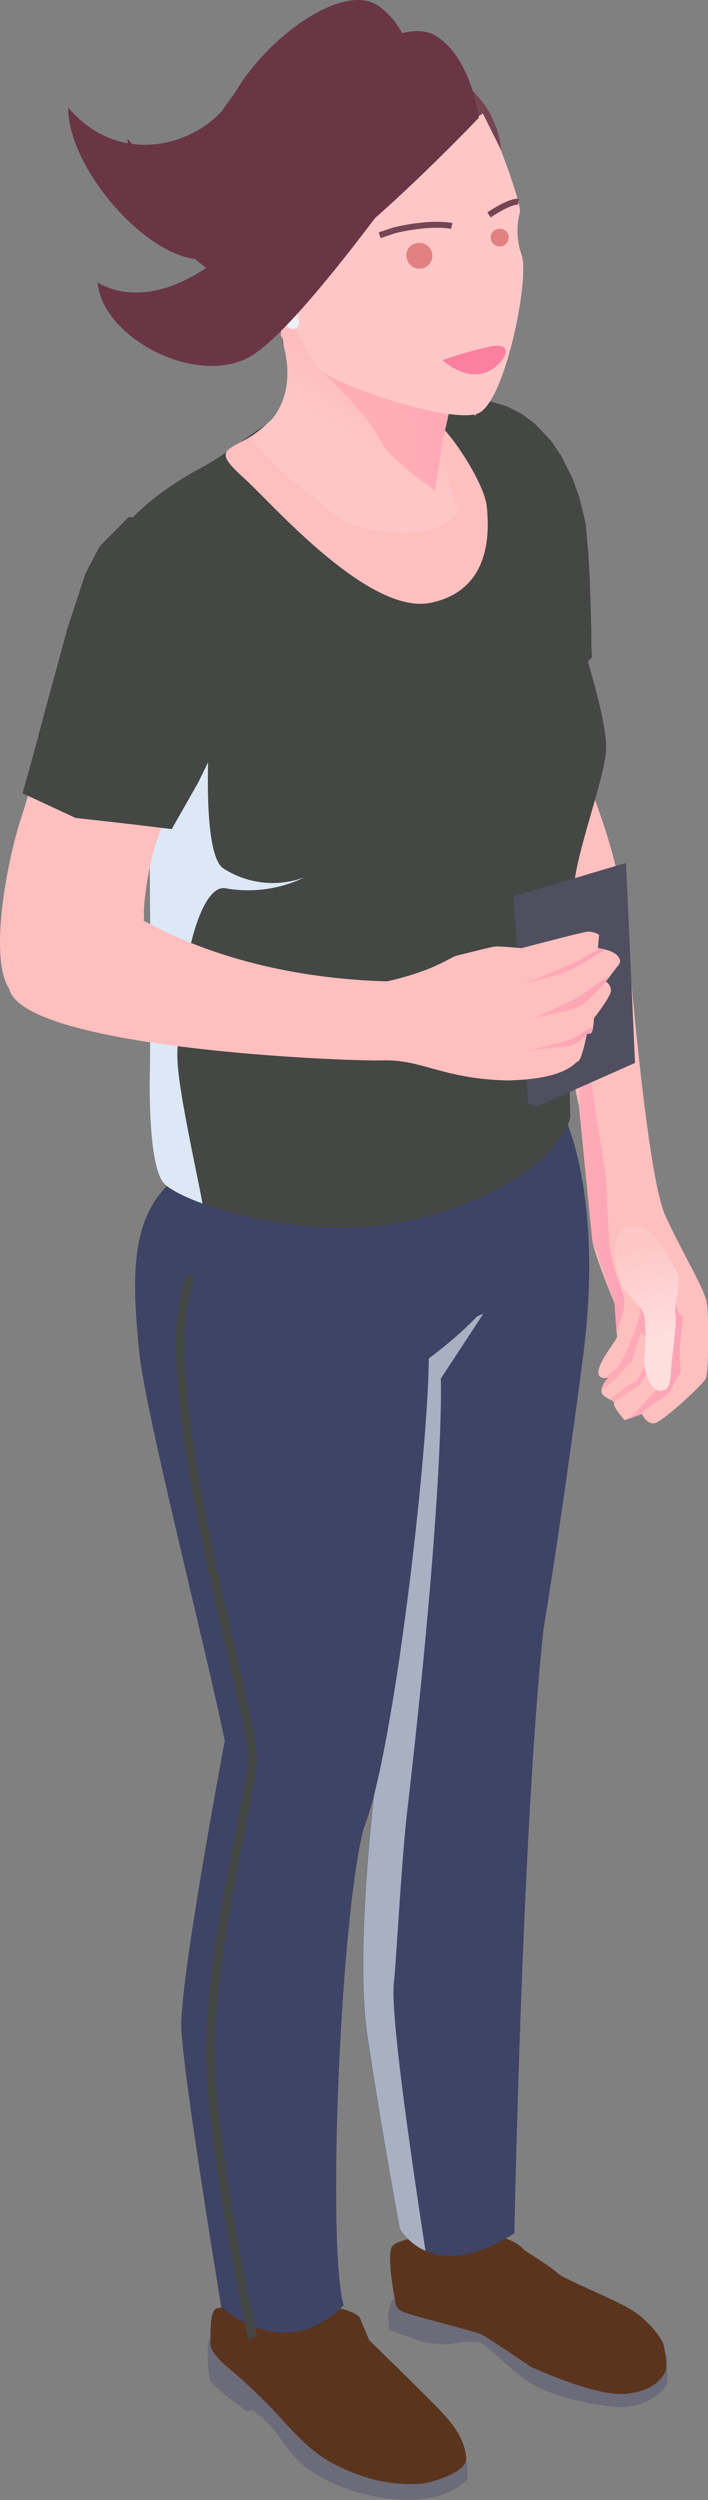 <svg xmlns="http://www.w3.org/2000/svg" xmlns:xlink="http://www.w3.org/1999/xlink" viewBox="0 0 120.19 424.36"><rect x="0" y="0" width="120.19" height="424.36" fill="#808080" stroke="none"/><defs><style>.cls-1{isolation:isolate;}.cls-2{fill:#febfbf;}.cls-3{fill:url(#Áåçûìÿííûé_ãðàäèåíò_3);}.cls-4{fill:url(#Áåçûìÿííûé_ãðàäèåíò_3-2);}.cls-5{fill:url(#Áåçûìÿííûé_ãðàäèåíò_55);}.cls-6{fill:#6c6b79;}.cls-7{fill:#5b341e;}.cls-8{fill:#3d4466;}.cls-9{fill:#a8b0c2;}.cls-13,.cls-9{mix-blend-mode:multiply;}.cls-10{fill:#444744;}.cls-11{fill:url(#Áåçûìÿííûé_ãðàäèåíò_45);}.cls-12{fill:url(#Áåçûìÿííûé_ãðàäèåíò_3-3);}.cls-13{fill:#dde8f6;}.cls-14{fill:#fec7c7;}.cls-15{fill:url(#Áåçûìÿííûé_ãðàäèåíò_35);}.cls-16{fill:url(#Áåçûìÿííûé_ãðàäèåíò_2);}.cls-17{fill:#754554;}.cls-18{fill:#e38181;}.cls-19{fill:#fb7f9e;}.cls-20{fill:url(#Áåçûìÿííûé_ãðàäèåíò_43);}.cls-21{fill:#eff0f5;}.cls-22{fill:url(#Áåçûìÿííûé_ãðàäèåíò_3-4);}.cls-23{fill:#6a3646;}.cls-24{fill:#504f60;}.cls-25{fill:url(#Áåçûìÿííûé_ãðàäèåíò_3-5);}.cls-26{fill:url(#Áåçûìÿííûé_ãðàäèåíò_3-6);}.cls-27{fill:url(#Áåçûìÿííûé_ãðàäèåíò_3-7);}</style><linearGradient id="Áåçûìÿííûé_ãðàäèåíò_3" x1="1031.02" y1="235.97" x2="1044.92" y2="235.97" gradientTransform="matrix(-1, 0, 0, 1, 1387, 0)" gradientUnits="userSpaceOnUse"><stop offset="0.12" stop-color="#fca4b5"/><stop offset="0.99" stop-color="#ffadb7"/></linearGradient><linearGradient id="Áåçûìÿííûé_ãðàäèåíò_3-2" x1="1041.06" y1="204.59" x2="1048.72" y2="204.59" xlink:href="#Áåçûìÿííûé_ãðàäèåíò_3"/><linearGradient id="Áåçûìÿííûé_ãðàäèåíò_55" x1="1038.57" y1="216.35" x2="1034.54" y2="233.64" gradientTransform="matrix(-1, 0, 0, 1, 1387, 0)" gradientUnits="userSpaceOnUse"><stop offset="0.12" stop-color="#fec7c7"/><stop offset="1" stop-color="#ffdede"/></linearGradient><linearGradient id="Áåçûìÿííûé_ãðàäèåíò_45" x1="2363.42" y1="57.31" x2="2344.78" y2="32.01" gradientTransform="matrix(-0.99, 0.1, 0.1, 0.99, 2633.74, -206.27)" gradientUnits="userSpaceOnUse"><stop offset="0.12" stop-color="#fec7c7"/><stop offset="0.97" stop-color="#ffadb7"/></linearGradient><linearGradient id="Áåçûìÿííûé_ãðàäèåíò_3-3" x1="2333.61" y1="51.73" x2="2355.15" y2="51.73" gradientTransform="matrix(-0.99, 0.1, 0.1, 0.99, 2633.74, -206.27)" xlink:href="#Áåçûìÿííûé_ãðàäèåíò_3"/><linearGradient id="Áåçûìÿííûé_ãðàäèåíò_35" x1="2325.59" y1="26.66" x2="2321.78" y2="27.09" gradientTransform="matrix(-0.99, 0.1, 0.1, 0.99, 2633.74, -206.27)" gradientUnits="userSpaceOnUse"><stop offset="0.12" stop-color="#fec7c7"/><stop offset="0.99" stop-color="#ffdbdb"/></linearGradient><linearGradient id="Áåçûìÿííûé_ãðàäèåíò_2" x1="2321.1" y1="26.73" x2="2327.18" y2="26.73" gradientTransform="matrix(-0.99, 0.1, 0.1, 0.99, 2633.74, -206.27)" gradientUnits="userSpaceOnUse"><stop offset="0.19" stop-color="#ffdcdc"/><stop offset="0.9" stop-color="#fec7c7"/></linearGradient><linearGradient id="Áåçûìÿííûé_ãðàäèåíò_43" x1="2357.97" y1="25.36" x2="2367.86" y2="25.36" gradientTransform="matrix(-0.99, 0.1, 0.1, 0.99, 2633.74, -206.27)" gradientUnits="userSpaceOnUse"><stop offset="0.12" stop-color="#feb9b8"/><stop offset="1" stop-color="#ffdede"/></linearGradient><linearGradient id="Áåçûìÿííûé_ãðàäèåíò_3-4" x1="2359.56" y1="24.69" x2="2366.43" y2="24.69" gradientTransform="matrix(-0.99, 0.1, 0.1, 0.99, 2633.74, -206.27)" xlink:href="#Áåçûìÿííûé_ãðàäèåíò_3"/><linearGradient id="Áåçûìÿííûé_ãðàäèåíò_3-5" x1="1044.22" y1="170.77" x2="1058.08" y2="170.77" xlink:href="#Áåçûìÿííûé_ãðàäèåíò_3"/><linearGradient id="Áåçûìÿííûé_ãðàäèåíò_3-6" x1="1043.7" y1="176.06" x2="1056.48" y2="176.06" xlink:href="#Áåçûìÿííûé_ãðàäèåíò_3"/><linearGradient id="Áåçûìÿííûé_ãðàäèåíò_3-7" x1="1046.32" y1="183.14" x2="1057.5" y2="183.14" xlink:href="#Áåçûìÿííûé_ãðàäèåíò_3"/></defs><g class="cls-1"><g id="Layer_5" data-name="Layer 5"><path class="cls-2" d="M338.27,92.89c1.61,6.55,1.06,43.09,2.4,48.68s-14.69-10.25-15-36.18c-.21-16.17-15.7-28-12.69-28.9C325.81,72.76,335.09,79.86,338.27,92.89Z" transform="translate(-239.97 -6.78)"/><path class="cls-2" d="M343.35,240.6a3.93,3.93,0,0,0-1.28,2.28s0,0,0,.07c0,.63.76,1,1.36,1.35.4.21.73.37.77.54a.15.15,0,0,1,0,.15.05.05,0,0,0,0,0l0,.09c-.07.68,1.81,2.77,1.81,2.77l.94-.33h0l2-.71s.8,1.76,2.11,1.57,8.13-6.46,8.7-7.56.51-10.4.24-12.7-4.31-8.89-7.09-15-5.43-35.57-6.55-48.17-5.64-22.45-5.65-23.38-2.52-1.63-2.52-1.63-7.2,0-8.23,5.18,9.88,57.19,9.88,57.19.58,13.13.72,15.09S344.29,228,344.29,228s.35,5.26.45,5.64-2.58,3.49-3.12,5.53c-.32,1.24.38,1.52,1,1.55A2.77,2.77,0,0,0,343.35,240.6Z" transform="translate(-239.97 -6.78)"/><path class="cls-3" d="M343.86,244.11l-.43.19c.4.21.73.37.77.54l.06-.21,4.28-2.73,2.73-4.29.84,4.22-2.5,2.82-2.74,2.91,2-.71c-.16-.28,2.75-2.33,3.24-2.56s1.81-1.3,1.91-1.88a16.94,16.94,0,0,1,1.51-2.76,32.37,32.37,0,0,1-.12-4.59c.16-1.63.53-4.83.53-4.83l-.43-.24c-.43-.24-1.66-3.94-1.61-4.41l-5.94-1.2.77,5.13s-.58,2-.94,3-1.86,4.53-1.86,4.53l-1.26,2-2.1,1.6a2.77,2.77,0,0,0,.74-.07,3.93,3.93,0,0,0-1.28,2.28L344.3,241l2.95-3.22,1.52-4.72,1.52,1.09-.42,3.38-1.71,3.64-1.63.77Z" transform="translate(-239.97 -6.78)"/><path class="cls-4" d="M344.64,232.7s2.1-4.13,1-6.49a45.45,45.45,0,0,1-2.2-7.76l-.66-12.34S339,183,338.63,177.37s-.35,17.52-.35,17.52l2.24,22.51L344.29,228Z" transform="translate(-239.97 -6.78)"/><path class="cls-5" d="M344.35,219.63s.16,4.35,1.88,6.33,2.95,3.11,3.13,4.18a32.3,32.3,0,0,1,0,7c-.31,2.73,1.31,5.82,2.68,5.72s1.64-.65,1.87-3.67,1-7.93.7-9.27,1.11-5.76.37-7.17-3.69-7.1-6-7.46S344.31,214.4,344.35,219.63Z" transform="translate(-239.97 -6.78)"/><path class="cls-6" d="M351.8,405.29s1.3.66,1.37,1.63.1,3.61.09,4.24-1.65,3.06-5.68,4-13.82-1.65-17.12-3.58-7.8-6.83-9.17-7.2-5.46.38-5.46.38l-3.69-.31-6.07-2.15s-.79-4.07.87-5.36S351.8,405.29,351.8,405.29Z" transform="translate(-239.97 -6.78)"/><path class="cls-7" d="M329,388.76s4.79,3,5.65,3.9,9.52,4.37,12.52,6.21,5.27,5,5.47,6,.65,3.37.3,4.36-1.92,3.59-7.1,3.91-15.75-4.6-15.75-4.6-7.31-5-8.39-5.5-10.62-2.92-12.08-3.41-2.28-.69-2.5-1.85-1.44-7.54-.67-9.55S324.73,383.6,329,388.76Z" transform="translate(-239.97 -6.78)"/><path class="cls-6" d="M317.3,421.48s1.42,0,1.75,1.91a25,25,0,0,1,.3,4.14s-1.77,2.71-7.71,3.45-13.2-1.44-16.93-3.55-5.06-3.83-7.31-6.94a19.11,19.11,0,0,0-4.57-4.61l-.94.25s-5.33-3.87-6.2-5.21c-.46-1.12-.79-6.85,0-7.37S317.3,421.48,317.3,421.48Z" transform="translate(-239.97 -6.78)"/><path class="cls-7" d="M301,400.09l1.65,3.94s9.71,9.43,12.34,12.24,4,5.28,4.1,7.83-6.5,4.2-7.5,4.27a25.26,25.26,0,0,1-11-1.6c-5.64-2.1-8-4.12-12.49-9a92,92,0,0,0-9-8.75c-1.39-1.13-3.41-2.92-3.39-4.38s-.2-5.54,1-6S297.21,396.47,301,400.09Z" transform="translate(-239.97 -6.78)"/><path class="cls-8" d="M307.87,385.1a9.52,9.52,0,0,0,4.33,3.75c3.09,1.37,8,1.59,15.09-3,0,0,1.69-88.79,6.62-114.81l-21.23,37.44-8.91.32h0s-3.67,28.55-1.47,43.54S307.87,385.1,307.87,385.1Z" transform="translate(-239.97 -6.78)"/><path class="cls-8" d="M303.37,307.78a8.48,8.48,0,0,0,.39,1h0c1.32,2.78,4.17,4.43,7.46,5.16,6.48,1.44,14.64-.76,16-5.1.09-.26.18-.58.29-.93,2.56-8.51,8-44.32,11.45-70.93,3.58-27.73-3.34-41-3.34-41l-33.86,6.15s-.29,16.35-.41,35.95C301.28,265,301.65,302.37,303.37,307.78Z" transform="translate(-239.97 -6.78)"/><path class="cls-9" d="M307.87,385.1a9.52,9.52,0,0,0,4.33,3.75c-2.28-14.85-6-40.24-5.37-45.46.4-3.51,1.29-20.7,2.25-29,6.49-56.17,5.72-73.6,5.72-73.6l7.22-11-20.61,8.29c-.13,26.86.24,64.27,2,69.68a8.48,8.48,0,0,0,.39,1s-3.67,28.55-1.47,43.54S307.87,385.1,307.87,385.1Z" transform="translate(-239.97 -6.78)"/><path class="cls-8" d="M322.74,213.6l4.74,5.55s.41,6.85-14.72,18.23c-.09,16.06-6,67.38-11,79.61s-20.41,2.73-23-11.48-14.21-58.76-15.21-69.72-1.86-22.12,5.73-28.58S322.74,213.6,322.74,213.6Z" transform="translate(-239.97 -6.78)"/><path class="cls-8" d="M298.31,398.09c-2.84-9.95-.64-65.33,3.42-81.1-21-12.19-23.63-14.56-23.63-14.56s-7.65,40.57-7.35,48.62,6.78,47.32,6.78,47.32S288.05,408.42,298.31,398.09Z" transform="translate(-239.97 -6.78)"/><path class="cls-10" d="M282.12,403.79l1.48-.33c-.07-.32-7.05-32-7.11-47.94-.05-12.21,2.94-27.3,5.13-38.32,1-5.13,1.82-9.19,2-11.48s-1.39-9-3.56-18.42c-4.84-20.8-12.14-52.23-6.95-63.5l-1.38-.64c-5.41,11.75,2,43.49,6.84,64.49,2.07,8.89,3.7,15.92,3.53,17.94-.18,2.21-1,6.23-2,11.32-2.2,11.08-5.2,26.25-5.16,38.61C275,371.62,282.05,403.47,282.12,403.79Z" transform="translate(-239.97 -6.78)"/><polygon class="cls-10" points="82.87 68.02 86.11 68.99 88.43 70.18 90.7 71.83 93.49 74.76 95.21 77.26 97.15 81.1 98.36 84.46 99.43 88.91 99.9 94.23 100.1 98.12 100.25 102.18 100.39 107.35 100.39 109.5 100.49 111.6 99.43 112.59 95.34 109.13 80.75 70.41 82.87 68.02"/><path class="cls-10" d="M267.85,207.69c.88.93,3.21,2.18,6.48,3.38,7.81,2.88,21,5.56,33,3.33,17-3.15,27.69-11.35,29.47-18-.29-2.87,0-32,.55-38.77s5.43-19,5.51-23.82-3.16-14.78-4.61-20c-2.77-10-7.79-25.37-9-27.55-2-3.49-4.94-8-8.93-9.09s-27.34-1.74-31.94.06-8.79,6-14.13,8.89c-16.13,8.57-17.68,18.07-17.68,18.07s5.6,14.41,7.32,25.52c.43,2.78.76,5.15.95,6.76.92,8,.62,51.55.62,51.55S264.86,204.55,267.85,207.69Z" transform="translate(-239.97 -6.78)"/><path class="cls-2" d="M288,76.49c-.86,0-3.08,3.31-6.89,5.2s-3.94,2.4.66,6.61,20.94,23,31.35,20.8,9.89-12.34,9.48-16.39S316,79.43,314,78.55,288,76.49,288,76.49Z" transform="translate(-239.97 -6.78)"/><path class="cls-11" d="M316.61,75a19.4,19.4,0,0,0-1.43,8.16,64.11,64.11,0,0,0,2.54,10.34s-2.38,4.58-11.87,3.53S296,92.7,293,91s-10.75-9.5-10.26-10,8.35-4.46,5.33-15.74-7.48-17.11-7.48-17.11-2.63-4.74.66-5.07S316.61,75,316.61,75Z" transform="translate(-239.97 -6.78)"/><path class="cls-12" d="M294.43,69.64s8.1,7.56,9.81,11.39,9.58,9,9.58,9l1.32-8.5L316.61,75Z" transform="translate(-239.97 -6.78)"/><path class="cls-13" d="M267.85,207.69c.88.93,3.21,2.18,6.48,3.38-.13-.84-.31-1.75-.51-2.75-5.24-25.51-3.68-21.08-2.94-31.41s3.79-19.87,7.29-19.36a21.91,21.91,0,0,0,13.5-1.85,15.45,15.45,0,0,1-13.84-1.55c-3.72-2.66-2.31-23-2.31-23-4.71-2.17-8.55-2.48-11.66-1.45.43,2.78.76,5.15.95,6.76.92,8,.62,51.55.62,51.55S264.86,204.55,267.85,207.69Z" transform="translate(-239.97 -6.78)"/><path class="cls-14" d="M318.85,22.56a21.41,21.41,0,0,1,5.7,8.53c2.25,5.78,3.83,10.71,3.68,11.73a12.2,12.2,0,0,0,.32,7.31c1.33,4.12-2.86,24.74-7.32,26.77s-25.12-4.9-27.41-7.84-8.17-14.87-8.9-22.89S281.84,28.79,293.46,24,318.85,22.56,318.85,22.56Z" transform="translate(-239.97 -6.78)"/><path class="cls-15" d="M321.53,45c-.44,2.27,5.44,11.56,5.71,13.63s-5.57,1.94-5.57,1.94Z" transform="translate(-239.97 -6.78)"/><path class="cls-16" d="M322.8,60.88c1.37-.06,3.58-.3,4.41-1.22a1.29,1.29,0,0,0,.33-1,26.17,26.17,0,0,0-2.4-5.37c-1.58-3.09-3.55-6.93-3.31-8.16l-.61-.12c-.27,1.44,1.58,5.06,3.37,8.56a27.79,27.79,0,0,1,2.34,5.17.63.63,0,0,1-.18.55c-.84.93-3.95,1.06-5.07,1v.61C321.79,60.9,322.22,60.9,322.8,60.88Z" transform="translate(-239.97 -6.78)"/><path class="cls-17" d="M304.58,47.2l2.56-.86c6.18-1.43,9.37-.72,9.4-.71l.24-1c-.13,0-3.42-.78-9.93.73l-2.6.87Z" transform="translate(-239.97 -6.78)"/><path class="cls-17" d="M323.27,43.69c1.44-1,3.85-2.3,4.6-2.14l.21-1c-1.48-.3-4.75,1.86-5.39,2.3Z" transform="translate(-239.97 -6.78)"/><path class="cls-18" d="M309,50.47a2.19,2.19,0,1,0,1.56-2.37A2,2,0,0,0,309,50.47Z" transform="translate(-239.97 -6.78)"/><path class="cls-18" d="M323.58,46.15a1.53,1.53,0,1,0,2.31-.14A1.63,1.63,0,0,0,323.58,46.15Z" transform="translate(-239.97 -6.78)"/><path class="cls-19" d="M315.07,67.92a68.58,68.58,0,0,1,8.31-2.37c2.39-.33,2.55.49,2.39,1.3S321.89,73.54,315.07,67.92Z" transform="translate(-239.97 -6.78)"/><path class="cls-17" d="M282,49.25s1.88-2.44,3.3-1.62,4.07,1.93,4.19,3,1.13,7.14,1.13,7.14,2.56-4.47,2.11-8.93.93-10.69,2.73-13.46,3.64-7,7.91-7.72,10.19.14,13.67-.12,4.9-1.51,4.9-1.51l3.14,6.33a17.59,17.59,0,0,0-2.13-6.7C321,22.18,306.85,6.08,287,17.25c-14.56,7.05-13.6,23.23-11.34,29.1s9.12,11.06,9.82,12.86,2.59,4.33,2.59,6-.83-6.26-2.23-9.62A28.84,28.84,0,0,0,282,49.25Z" transform="translate(-239.97 -6.78)"/><path class="cls-20" d="M287.28,50.56s-5.1-5.12-6.95-1.09,2.24,8.58,4.88,10.77,4.58,2.8,5.34,1.59-1.23-5.59-1.23-5.59Z" transform="translate(-239.97 -6.78)"/><path class="cls-21" d="M288.68,61.65a1,1,0,1,0,2.06-.09,1,1,0,0,0-1.07-1A1,1,0,0,0,288.68,61.65Z" transform="translate(-239.97 -6.78)"/><path class="cls-22" d="M286.54,50.64s-3.26-2.93-4.61-.67-.21,6.24,3.23,9.57c3.31,1.21,3.8-.22,3.76-.63s-1.31-2.25-1.48-3.88A36.35,36.35,0,0,0,286.54,50.64Z" transform="translate(-239.97 -6.78)"/><path class="cls-23" d="M315.35,27.57s-2.08-8.28-8.31-9.08-18.21,12.48-22.82,23c-4.14,9.47-18,18.89-27.68,13.25.77,9.29,16.58,17.71,25.79,12.63S315.35,27.57,315.35,27.57Z" transform="translate(-239.97 -6.78)"/><path class="cls-23" d="M321.27,26.75S320,16.6,314,12.89s-18.83,5.61-24.27,15.24c-4.89,8.65-19.24,12.82-28.12,2.18C261.54,41,276.14,57.49,285.56,56S321.27,26.75,321.27,26.75Z" transform="translate(-239.97 -6.78)"/><path class="cls-23" d="M311.19,21.47s-1.27-10.16-7.25-13.86-18.84,5.61-24.28,15.24c-4.88,8.64-19.23,12.81-28.11,2.17-.09,10.67,14.51,27.18,23.93,25.72S311.19,21.47,311.19,21.47Z" transform="translate(-239.97 -6.78)"/><polygon class="cls-24" points="87.16 152.15 89.65 187.37 91.3 187.75 107.8 180.43 106.27 146.48 87.16 152.15"/><path class="cls-2" d="M317.5,169s5.8-1.47,6.48-1.55,4.52.28,4.52.28,10.15-2.68,11.17-2.8a3.58,3.58,0,0,1,2,.52l-.2,2.26a9.59,9.59,0,0,1,2.38.64c1,.47,1.77,1.41,1.17,2.17s-2.2,2.89-2.2,2.89a1.83,1.83,0,0,1,.87,1.51c0,1-2.9,4.71-2.9,4.71s-.05,2.53-.62,2.6l-.57.06s-.86,4.47-1.52,4.66-1.84,3-11.92,3.23c-10.95-.23-14.56-3.6-21.2-3.4s-65.07-2.21-63.49-13.31,18.76-12.63,22.44-10.65,17.81,9.88,41.79,10.54C313.88,171.49,316.25,169.32,317.5,169Z" transform="translate(-239.97 -6.78)"/><path class="cls-2" d="M262.9,165.93s1.69-2.27,1.51-3.85,1.09-12.31,3.76-16.07,8.25-18,9.77-26.65-.29-18.35-9.78-22.88c-8.55-.38-11,2.09-13.87,9.2s-8.1,32.2-10.58,39.49-5.73,24.19-2.16,29.48S262.9,165.93,262.9,165.93Z" transform="translate(-239.97 -6.78)"/><path class="cls-25" d="M341.83,167.77l-4.58,2.56-8.34,3.44s6.15-1.52,7.62-2.21,6.24-3.59,6.24-3.59Z" transform="translate(-239.97 -6.78)"/><path class="cls-26" d="M342.83,173.41s-3.09,3.52-4.45,4.2-7.87,2-7.87,2,7.6-3.36,8.17-3.88,4.62-3.24,4.62-3.24Z" transform="translate(-239.97 -6.78)"/><path class="cls-27" d="M340.18,182.23l-.57.06s-1.71,2.1-3.88,2.18-6.23.73-6.23.73l7.47-2,3.71-2.16Z" transform="translate(-239.97 -6.78)"/><polygon class="cls-10" points="21.82 87.79 16.91 92.76 14.5 97.37 11.43 106.73 7.91 119.66 5.43 128.96 3.82 134.65 12.82 138.84 21.82 139.85 29.15 140.74 33.61 132.9 37.06 125.85 37.98 122.27 39.95 116.18 40.87 114.27 41.07 111.56 41.07 107.41 41.4 102.86 39.88 97.27 37.06 92.84 33.15 89.48 30.08 87.83 25.25 87.79 21.82 87.79"/></g></g></svg>